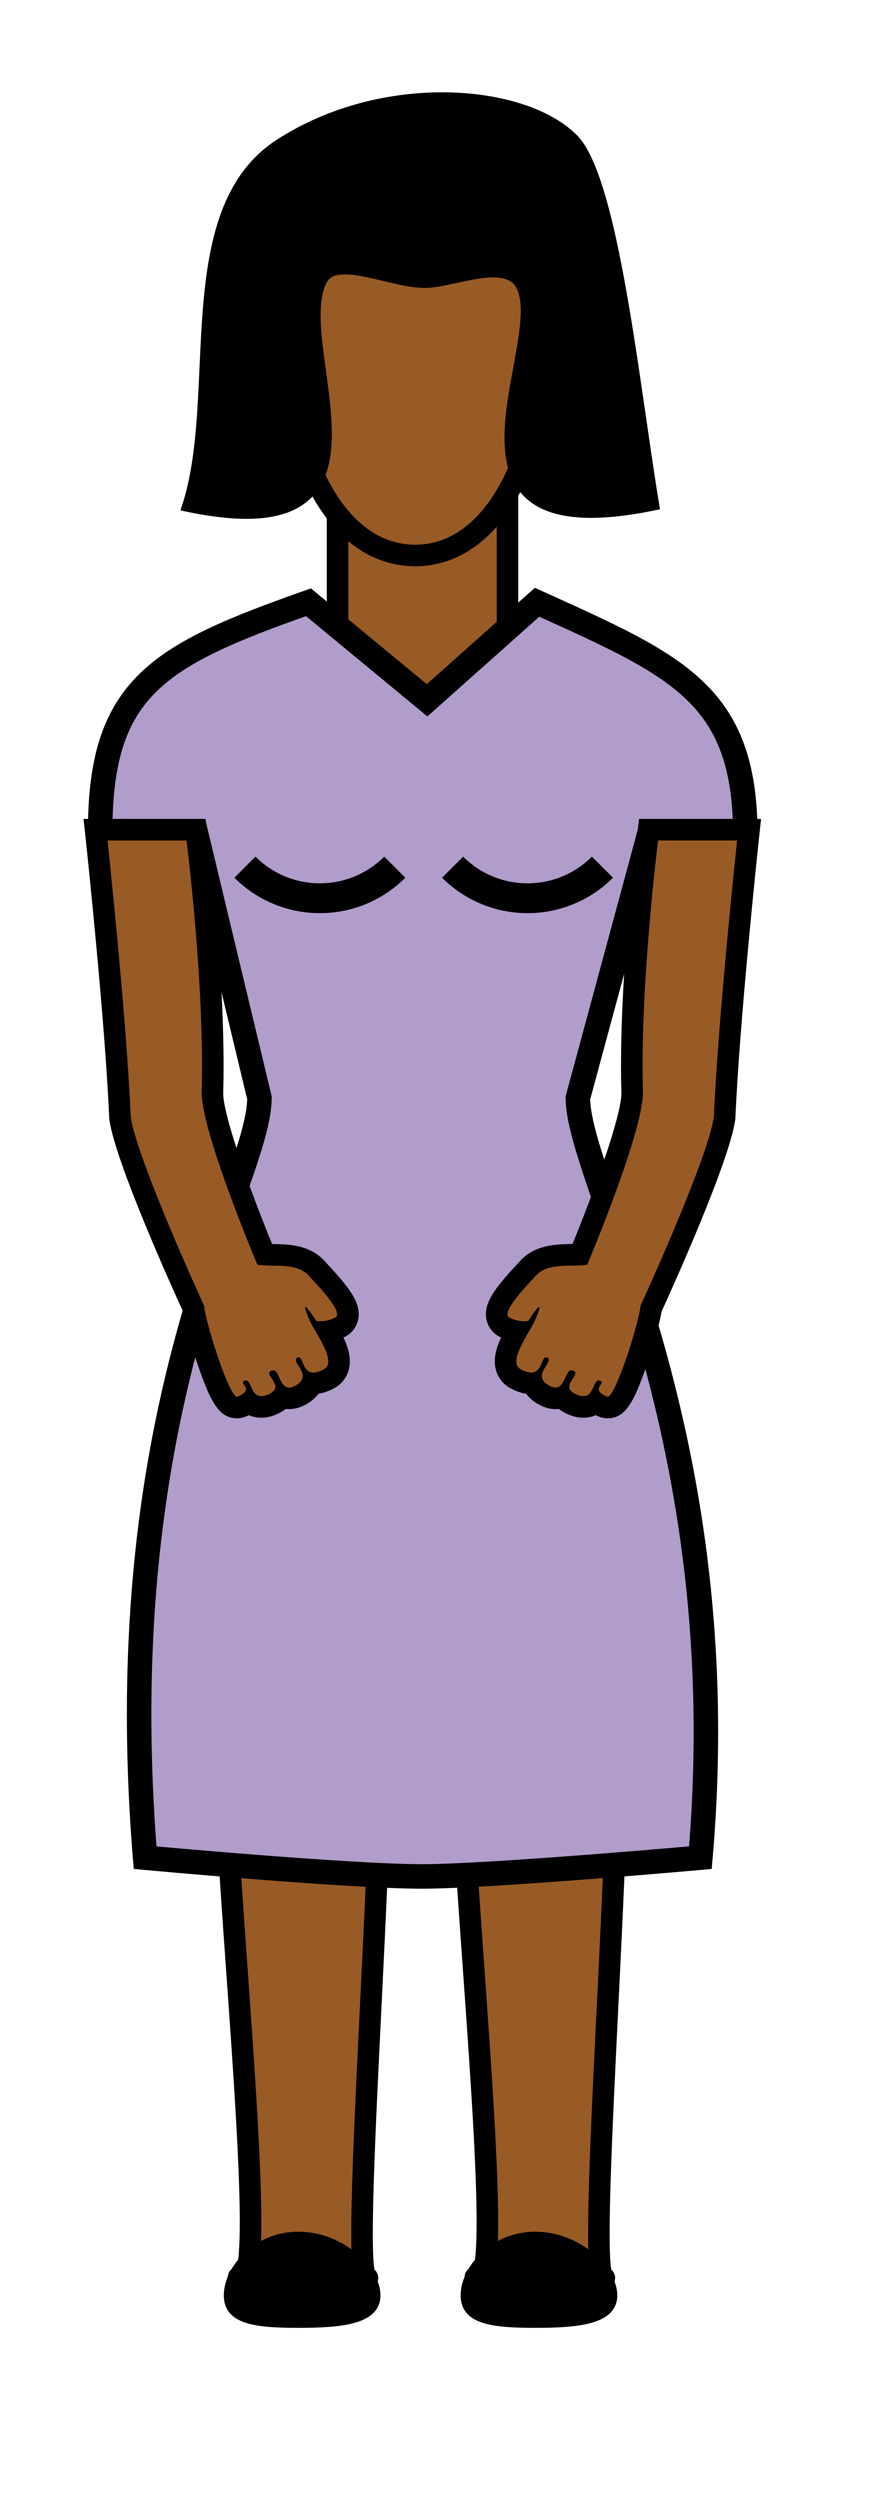 <?xml version="1.0" encoding="utf-8"?>
<!-- Generator: Adobe Illustrator 15.1.0, SVG Export Plug-In  -->
<!DOCTYPE svg PUBLIC "-//W3C//DTD SVG 1.1//EN" "http://www.w3.org/Graphics/SVG/1.1/DTD/svg11.dtd">
<svg version="1.1"
	 xmlns="http://www.w3.org/2000/svg" xmlns:xlink="http://www.w3.org/1999/xlink" xmlns:a="http://ns.adobe.com/AdobeSVGViewerExtensions/3.0/"
	 x="0px" y="0px" width="216px" height="612px" viewBox="-20.458 -22.597 216 612" enable-background="new -20.458 -22.597 216 612"
	 xml:space="preserve">
<defs>
</defs>
<polygon id="pants_1_" display="none" fill="#18508A" stroke="#000000" stroke-width="6" stroke-miterlimit="10" points="
	32.827,312.142 133.321,312.142 141.321,543.132 93.324,543.132 85.824,370.759 81.074,546.132 27.827,544.755 "/>
<rect id="neck_2_" x="62.209" y="101.175" fill="#995B25" stroke="#000000" stroke-width="5.279" stroke-miterlimit="10" width="41.615" height="47.5"/>
<path id="shirt_1_" display="none" fill="#1C75BC" stroke="#000000" stroke-width="6" stroke-miterlimit="10" d="M138.07,275.141
	c0,20.434,3.435,37-17,37c0,0-19.194,4-35.86,4c-18,0-40.132-4-40.132-4c-20.435,0-17-16.566-17-37l-0.585-93.966l-23.415-0.347
	c0-35.319,8.722-56,41-56l39.055,10l36.938-10c36.396,0,41,22.347,41,57l-23.415-0.652L138.07,275.141z"/>
<path id="Lleg_3_" fill="#995B25" stroke="#000000" stroke-width="5.279" stroke-miterlimit="10" d="M69.223,534.821
	c4.427,1.458-38.014,0-30.347,0s-9.333-141.418-3-141.418s30.028-1,35.347,0S64.796,533.363,69.223,534.821z"/>
<path id="Lshoe_3_" stroke="#000000" stroke-width="1.487" stroke-miterlimit="10" d="M71.973,539.277
	c0,6.322-8.663,7.215-19.349,7.215c-10.687,0-17.531-0.893-17.531-7.215c0-6.32,6.845-14.831,17.531-14.831
	C63.31,524.446,71.973,532.957,71.973,539.277z"/>
<path id="Lleg_2_" fill="#995B25" stroke="#000000" stroke-width="5.279" stroke-miterlimit="10" d="M127.223,534.821
	c4.427,1.458-38.014,0-30.347,0c7.666,0-9.334-141.418-3-141.418c6.332,0,30.027-1,35.347,0S122.796,533.363,127.223,534.821z"/>
<path id="Lshoe_2_" stroke="#000000" stroke-width="1.487" stroke-miterlimit="10" d="M129.973,539.277
	c0,6.322-8.663,7.215-19.349,7.215c-10.688,0-17.531-0.893-17.531-7.215c0-6.32,6.844-14.831,17.531-14.831
	C121.31,524.446,129.973,532.957,129.973,539.277z"/>
<path id="dress_1_" fill="#B19DCB" stroke="#000000" stroke-width="6" stroke-miterlimit="10" d="M121.07,246.141
	c0,20.434,38.98,82.262,30,186c0,0-51.527,4.595-68.193,4.595c-18,0-67.799-4.595-67.799-4.595c-9.202-112.835,28-165.566,28-186
	l-15.585-64.966l-23.415-0.347c0-35.319,14.465-43.091,51-56l29.055,24l26.938-24c34.141,15.49,51,22.347,51,57l-23.415-0.652
	L121.07,246.141z"/>
<path id="lboob_1_" fill="none" stroke="#000000" stroke-width="7.299" stroke-miterlimit="10" d="M39.522,189.676
	c10.144,10.143,26.558,10.143,36.701,0"/>
<path id="boob_1_" fill="none" stroke="#000000" stroke-width="7.299" stroke-miterlimit="10" d="M90.387,189.676
	c10.145,10.144,26.558,10.142,36.7,0"/>
<path fill="#995B25" stroke="#000000" stroke-width="5.279" stroke-miterlimit="10" d="M113.209,55.88
	c0,31.756-12.118,57.5-32,57.5s-32-25.744-32-57.5s12.118-42.5,32-42.5S113.209,24.124,113.209,55.88z"/>
<g id="LARM_3_">
	<path fill="#995B25" d="M37.591,321.946c-1.901,0-3.523-0.809-7.105-11.274c-1.498-4.377-3.141-10.063-3.544-12.935
		c-1.861-4.065-16.53-36.338-17.996-46.575l-0.019-0.13L8.921,250.9c-1.02-23.971-5.624-67.045-5.67-67.478l-0.313-2.921h24.605
		l0.294,2.306c0.044,0.348,4.423,35.096,3.75,61.399l-0.006,0.125c-0.438,5.975,7.209,26.747,12.82,40.186
		c0.619,0.03,1.28,0.041,1.961,0.051c3.492,0.053,7.838,0.119,10.749,3.335c0.182,0.2,0.424,0.461,0.709,0.768
		c4.899,5.258,7.307,8.412,6.874,11.062c-0.174,1.068-0.819,1.977-1.77,2.491c-1.063,0.577-2.116,0.898-3.051,1.07
		c1.687,2.975,3.252,6.176,2.497,8.825c-0.349,1.225-1.137,2.194-2.28,2.804c-1.394,0.744-2.635,1.106-3.793,1.106
		c-0.115,0-0.227-0.003-0.337-0.01c-0.506,1.243-1.551,2.264-3.112,3.038c-0.853,0.424-1.695,0.64-2.5,0.64h-0.001
		c-0.61,0-1.147-0.112-1.62-0.302c-0.563,0.715-1.386,1.31-2.462,1.778c-0.971,0.424-1.862,0.629-2.724,0.63
		c-1.294,0-2.267-0.446-3.001-1.059c-0.599,0.428-1.25,0.737-1.808,0.971C38.37,321.869,37.985,321.946,37.591,321.946z"/>
	<g>
		<path d="M25.218,183.141c0,0,4.405,34.592,3.729,60.999c-0.666,9.081,13.631,42.858,13.631,42.858
			c3.994,0.596,9.568-0.644,12.574,2.678c1.715,1.896,8.759,9.011,6.513,10.229c-1.434,0.777-2.853,0.928-3.735,0.928
			c-0.557,0-0.9-0.06-0.9-0.06s-2.207-3.445-2.679-3.445c-0.227-0.001-0.056,0.789,0.945,3.123
			c1.346,3.14,6.958,10.326,3.551,12.145c-1.064,0.568-1.894,0.796-2.55,0.796c-2.664,0-2.494-3.744-3.619-3.745
			c-0.092,0-0.193,0.025-0.304,0.079c-1.917,0.927,4.288,4.495-0.699,6.969c-0.513,0.255-0.951,0.365-1.328,0.365
			c-2.344,0-2.375-4.237-3.922-4.237c-0.151,0-0.317,0.04-0.5,0.129c-2.035,0.981,3.81,3.835-0.714,5.805
			c-0.66,0.287-1.209,0.41-1.67,0.41c-2.592,0-2.428-3.854-3.765-3.854c-0.089,0-0.185,0.018-0.288,0.054
			c-1.834,0.646,2.718,2.031-1.777,3.918c-0.038,0.016-0.077,0.023-0.118,0.023c-1.963,0-7.631-17.872-8.08-22.299
			c0,0-16.458-35.777-17.952-46.22c-1.035-24.335-5.683-67.647-5.683-67.647H25.218 M29.868,177.862h-4.65H5.876H0l0.626,5.842
			c0.046,0.432,4.642,43.423,5.657,67.309l0.011,0.263l0.038,0.261c1.485,10.379,15.28,40.898,18.056,46.967
			c0.529,3.263,2.17,8.848,3.6,13.023c3.091,9.031,5.211,13.06,9.603,13.06c0.748,0,1.476-0.146,2.165-0.437
			c0.185-0.077,0.44-0.185,0.739-0.327c0.854,0.383,1.861,0.622,3.045,0.622c1.214,0,2.486-0.286,3.779-0.85
			c0.884-0.385,1.61-0.828,2.206-1.3c0.264,0.028,0.538,0.043,0.822,0.043c1.216,0,2.454-0.309,3.678-0.917
			c1.673-0.83,2.776-1.844,3.503-2.841c1.217-0.177,2.473-0.616,3.807-1.328c1.762-0.94,3.032-2.506,3.574-4.407
			c0.762-2.67-0.016-5.407-1.251-8.029c0.175-0.085,0.351-0.175,0.526-0.271c1.673-0.907,2.809-2.506,3.116-4.386
			c0.613-3.751-1.946-7.273-7.548-13.287c-0.275-0.295-0.509-0.546-0.683-0.738c-3.681-4.067-8.875-4.146-12.667-4.204
			c-0.073-0.001-0.146-0.002-0.218-0.003c-5.558-13.515-12.337-32.403-11.971-37.401l0.009-0.125l0.003-0.125
			c0.678-26.504-3.588-60.372-3.77-61.801L29.868,177.862L29.868,177.862z"/>
	</g>
</g>
<path stroke="#000000" stroke-width="2.275" stroke-miterlimit="10" d="M120.05,11.331c9.923,10.072,14.976,60.721,19.825,89.844
	c-58.667,12.205-25.465-39.126-32.788-53.705c-3.428-6.824-16.397-0.947-23.013-0.734c-8.463,0.272-22.247-7.069-25.552-0.678
	c-8.551,16.539,22.687,67.321-33.313,55.432c9-27.333-2.81-72.328,22.664-88.875C73.346-3.93,107.906-0.996,120.05,11.331z"/>
<g id="LARM_2_">
	<path fill="#995B25" d="M128.333,321.946c-0.394,0-0.777-0.078-1.14-0.23c-0.557-0.233-1.207-0.542-1.806-0.97
		c-0.735,0.611-1.707,1.059-3.002,1.059c-0.861,0-1.752-0.206-2.725-0.63c-1.075-0.469-1.898-1.063-2.461-1.778
		c-0.474,0.189-1.011,0.302-1.621,0.302c-0.805,0-1.647-0.216-2.503-0.641c-1.56-0.774-2.604-1.794-3.11-3.037
		c-0.109,0.007-0.222,0.01-0.336,0.01c-1.158,0-2.399-0.362-3.794-1.107c-1.142-0.608-1.93-1.578-2.279-2.803
		c-0.756-2.649,0.811-5.851,2.497-8.825c-0.937-0.172-1.988-0.493-3.052-1.07c-0.949-0.515-1.595-1.423-1.77-2.491
		c-0.433-2.649,1.976-5.804,6.874-11.063c0.285-0.307,0.527-0.566,0.709-0.766c2.91-3.217,7.257-3.283,10.748-3.336
		c0.683-0.01,1.343-0.021,1.962-0.051c5.61-13.439,13.258-34.212,12.82-40.186l-0.006-0.125c-0.673-26.303,3.705-61.051,3.75-61.399
		l0.293-2.306h24.605l-0.313,2.921c-0.047,0.432-4.649,43.506-5.669,67.478L157,251.032l-0.019,0.13
		c-1.466,10.237-16.136,42.509-17.997,46.575c-0.402,2.872-2.045,8.558-3.544,12.936c-3.578,10.455-5.201,11.273-7.101,11.273
		C128.338,321.946,128.335,321.946,128.333,321.946z"/>
	<g>
		<path d="M160.05,183.141c0,0-4.646,43.312-5.682,67.647c-1.495,10.443-17.953,46.22-17.953,46.22
			c-0.447,4.427-6.117,22.299-8.079,22.299c-0.041,0-0.081-0.008-0.118-0.023c-4.496-1.887,0.057-3.272-1.777-3.918
			c-0.104-0.036-0.199-0.054-0.288-0.054c-1.338,0.001-1.174,3.854-3.767,3.854c-0.461,0-1.01-0.123-1.67-0.41
			c-4.523-1.97,1.322-4.823-0.713-5.805c-0.184-0.089-0.35-0.129-0.5-0.129c-1.548,0-1.579,4.237-3.924,4.237
			c-0.377,0-0.814-0.11-1.328-0.365c-4.986-2.474,1.218-6.042-0.699-6.969c-0.111-0.054-0.212-0.079-0.304-0.079
			c-1.125,0-0.955,3.745-3.618,3.745c-0.657,0-1.487-0.228-2.551-0.796c-3.407-1.818,2.205-9.005,3.551-12.145
			c1-2.334,1.171-3.123,0.945-3.123c-0.474,0-2.68,3.445-2.68,3.445s-0.344,0.06-0.9,0.06c-0.883,0-2.302-0.15-3.734-0.928
			c-2.246-1.218,4.797-8.333,6.512-10.229c3.006-3.321,8.58-2.082,12.574-2.678c0,0,14.297-33.778,13.632-42.858
			c-0.676-26.406,3.729-60.999,3.729-60.999H160.05 M165.926,177.862h-5.876h-19.342h-4.649l-0.588,4.612
			c-0.182,1.429-4.448,35.296-3.77,61.801l0.003,0.125l0.009,0.125c0.366,5.002-6.413,23.889-11.971,37.401
			c-0.073,0.001-0.146,0.002-0.219,0.003c-3.792,0.058-8.985,0.136-12.665,4.203c-0.175,0.193-0.408,0.443-0.683,0.738
			c-5.603,6.015-8.161,9.536-7.548,13.288c0.307,1.88,1.443,3.479,3.116,4.387c0.176,0.095,0.352,0.185,0.525,0.27
			c-1.235,2.622-2.013,5.359-1.251,8.029c0.542,1.901,1.812,3.467,3.575,4.407c1.332,0.712,2.588,1.151,3.806,1.328
			c0.727,0.997,1.83,2.012,3.506,2.843c1.221,0.606,2.458,0.915,3.674,0.915c0.284,0,0.559-0.015,0.822-0.043
			c0.596,0.472,1.322,0.915,2.207,1.301c1.292,0.563,2.563,0.849,3.777,0.849c1.186,0,2.192-0.239,3.047-0.622
			c0.3,0.144,0.557,0.251,0.742,0.329c0.686,0.288,1.413,0.435,2.161,0.435c4.392,0,6.512-4.028,9.603-13.06
			c1.43-4.176,3.07-9.761,3.6-13.023c2.775-6.068,16.57-36.587,18.057-46.967l0.037-0.261l0.011-0.263
			c1.017-23.889,5.61-66.876,5.656-67.308L165.926,177.862L165.926,177.862z"/>
	</g>
</g>
</svg>
